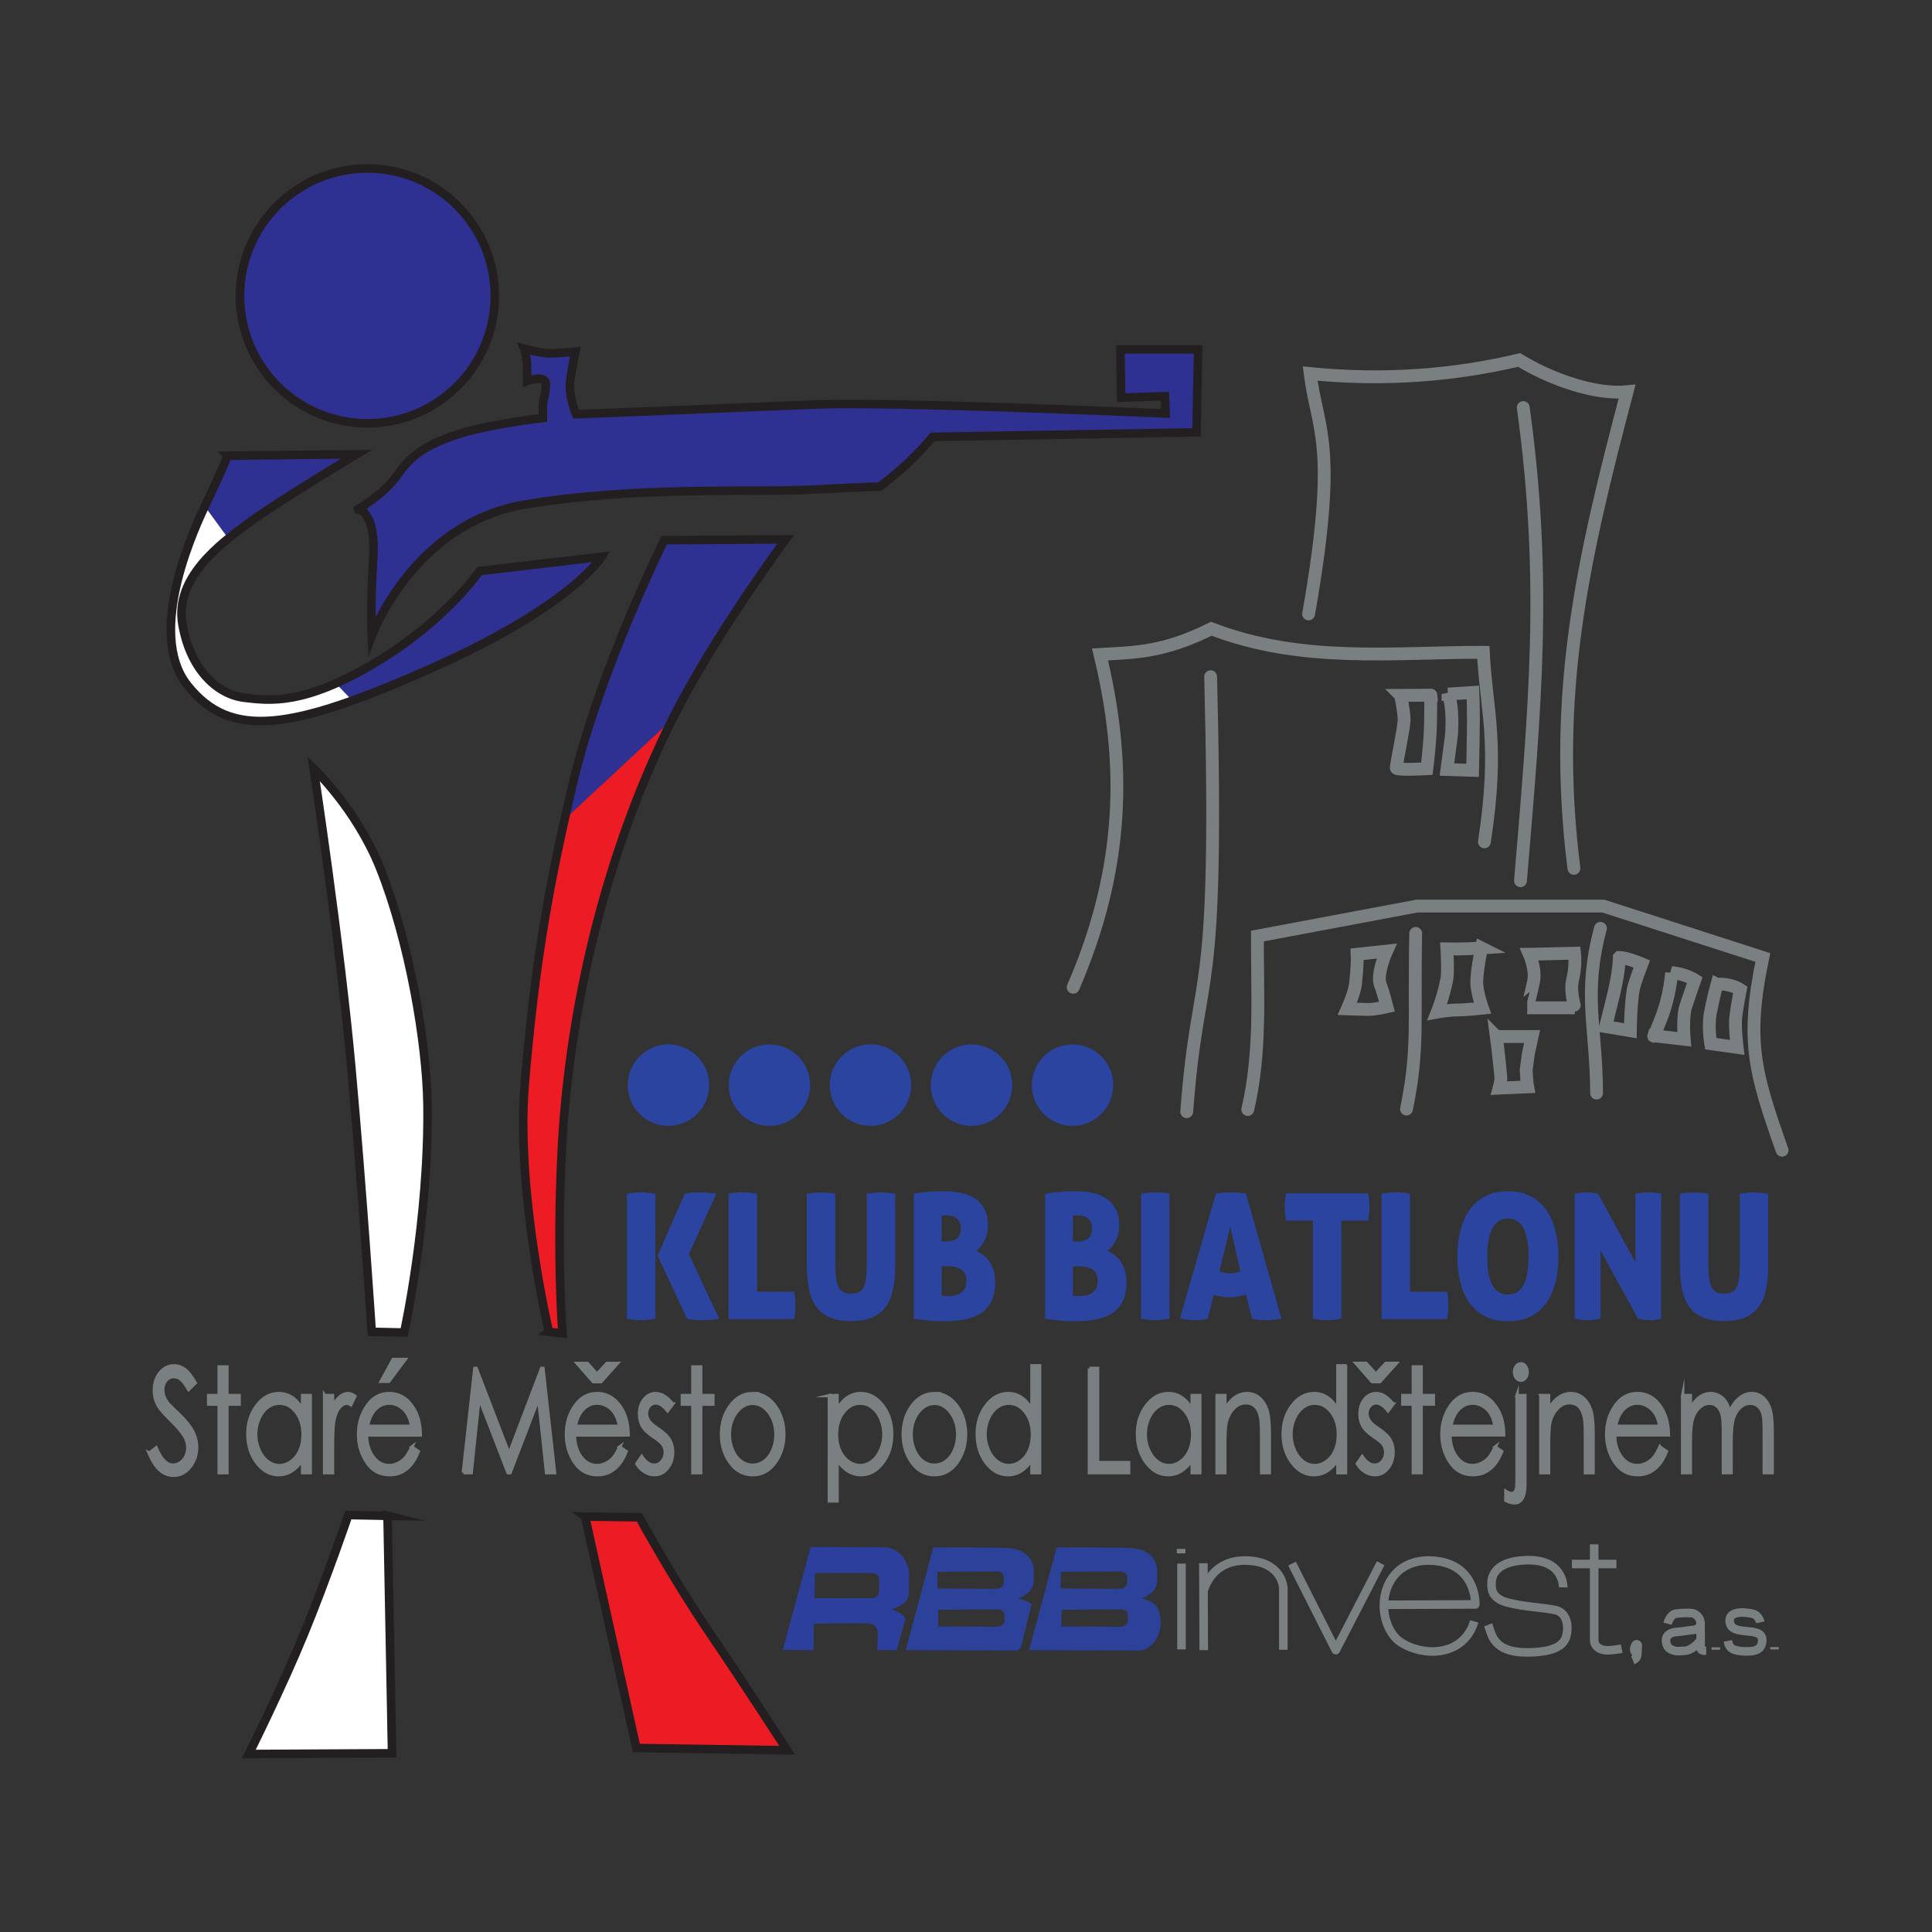 <?xml version="1.0" encoding="UTF-8" standalone="no"?>
<!-- Creator: CorelDRAW -->

<svg
   xmlns:dc="http://purl.org/dc/elements/1.1/"
   xmlns:cc="http://creativecommons.org/ns#"
   xmlns:rdf="http://www.w3.org/1999/02/22-rdf-syntax-ns#"
   xmlns:svg="http://www.w3.org/2000/svg"
   xmlns="http://www.w3.org/2000/svg"
   xmlns:sodipodi="http://sodipodi.sourceforge.net/DTD/sodipodi-0.dtd"
   xmlns:inkscape="http://www.inkscape.org/namespaces/inkscape"
   xml:space="preserve"
   width="200mm"
   height="200mm"
   style="shape-rendering:geometricPrecision; text-rendering:geometricPrecision; image-rendering:optimizeQuality; fill-rule:evenodd; clip-rule:evenodd"
   viewBox="0 0 200 200"
   id="svg3042"
   version="1.1"
   inkscape:version="0.48.4 r9939"
   sodipodi:docname="mereni.svg"><rect x="0" y="0" width="200" height="200" fill="#333333" stroke="none"/><sodipodi:namedview
     pagecolor="#ffffff"
     bordercolor="#666666"
     borderopacity="1"
     objecttolerance="10"
     gridtolerance="10"
     guidetolerance="10"
     inkscape:pageopacity="0"
     inkscape:pageshadow="2"
     inkscape:window-width="1920"
     inkscape:window-height="1056"
     id="namedview3057"
     showgrid="false"
     inkscape:zoom="0.33302221"
     inkscape:cx="-95.367813"
     inkscape:cy="-552.29449"
     inkscape:window-x="0"
     inkscape:window-y="24"
     inkscape:window-maximized="1"
     inkscape:current-layer="svg3042" /><defs
     id="defs3044"><style
       type="text/css"
       id="style3046">
    .fil4 {fill:#28166F}
    .fil2 {fill:#DA251D}
    .fil1 {fill:white}
    .fil0 {fill:#7ED3EB}
    .fil3 {fill:#1F1A17;fill-rule:nonzero}
   </style><clipPath
       clipPathUnits="userSpaceOnUse"
       id="clipPath3270"><path
         inkscape:connector-curvature="0"
         d="M 0,0 596,0 596,842 0,842 0,0 z"
         clip-rule="evenodd"
         id="path3272" /></clipPath></defs><g
     style="font-size:24.035px;font-style:normal;font-weight:normal;line-height:125%;letter-spacing:0px;word-spacing:0px;fill:#ffffff;fill-opacity:1;stroke:none;font-family:Sans"
     id="text3081" /><g
     id="g3785"
     transform="translate(-0.564,-3.951)"><path
       id="path3276"
       style="fill:#2b44a0;fill-opacity:1;fill-rule:nonzero;stroke:none"
       d="m 71.882,133.772 3.11,6.684 c -0.189,0.048 -0.441,0.087 -0.757,0.118 -0.316,0.03 -0.601,0.045 -0.857,0.045 -0.322,0 -0.632,-0.015 -0.931,-0.045 -0.299,-0.03 -0.555,-0.069 -0.765,-0.118 l -3.044,-6.521 2.811,-6.413 c 0.333,-0.06 0.621,-0.1 0.865,-0.118 0.244,-0.018 0.493,-0.027 0.749,-0.027 0.122,0 0.26,0.003 0.416,0.009 0.155,0.006 0.308,0.018 0.457,0.036 0.15,0.018 0.294,0.036 0.432,0.054 0.139,0.018 0.258,0.033 0.357,0.045 l -2.844,6.25 z m -6.42,-6.25 c 0.299,-0.048 0.571,-0.085 0.815,-0.109 0.244,-0.024 0.46,-0.036 0.649,-0.036 0.2,0 0.424,0.012 0.673,0.036 0.25,0.024 0.519,0.06 0.807,0.109 l 0,12.934 c -0.588,0.109 -1.075,0.163 -1.464,0.163 -0.41,0 -0.904,-0.054 -1.48,-0.163 l 0,-12.934 z m 10.528,0 c 0.299,-0.048 0.571,-0.085 0.815,-0.109 0.244,-0.024 0.46,-0.036 0.649,-0.036 0.2,0 0.424,0.012 0.674,0.036 0.25,0.024 0.518,0.06 0.807,0.109 l 0,10.144 3.842,0 c 0.056,0.302 0.092,0.565 0.108,0.788 0.017,0.223 0.025,0.426 0.025,0.607 0,0.205 -0.008,0.42 -0.025,0.643 -0.017,0.223 -0.053,0.492 -0.108,0.806 l -6.786,0 0,-12.988 z m 12.673,13.187 c -0.898,0 -1.644,-0.133 -2.237,-0.398 -0.593,-0.266 -1.062,-0.649 -1.405,-1.15 -0.344,-0.501 -0.585,-1.108 -0.723,-1.821 -0.139,-0.713 -0.208,-1.516 -0.208,-2.409 l 0,-7.409 c 0.321,-0.048 0.599,-0.082 0.832,-0.1 0.233,-0.018 0.455,-0.027 0.665,-0.027 0.189,0 0.396,0.009 0.624,0.027 0.227,0.018 0.502,0.051 0.823,0.1 l 0,7.028 c 0,0.604 0.022,1.117 0.067,1.54 0.045,0.423 0.125,0.767 0.241,1.033 0.116,0.266 0.28,0.456 0.49,0.57 0.211,0.115 0.488,0.172 0.832,0.172 0.344,0 0.624,-0.057 0.84,-0.172 0.216,-0.115 0.383,-0.305 0.499,-0.57 0.117,-0.266 0.194,-0.61 0.233,-1.033 0.039,-0.423 0.058,-0.936 0.058,-1.54 l 0,-7.028 c 0.333,-0.048 0.613,-0.082 0.84,-0.1 0.227,-0.018 0.435,-0.027 0.624,-0.027 0.2,0 0.416,0.009 0.649,0.027 0.233,0.018 0.51,0.051 0.832,0.1 l 0,7.409 c 0,0.894 -0.069,1.697 -0.208,2.409 -0.139,0.713 -0.38,1.319 -0.724,1.821 -0.344,0.501 -0.812,0.885 -1.405,1.15 -0.593,0.266 -1.339,0.398 -2.237,0.398 z m 14.919,-4.003 c 0,0.797 -0.133,1.455 -0.399,1.975 -0.266,0.519 -0.632,0.93 -1.098,1.232 -0.466,0.302 -1.02,0.513 -1.663,0.634 -0.643,0.121 -1.342,0.181 -2.095,0.181 -0.599,0 -1.136,-0.024 -1.614,-0.072 -0.477,-0.048 -0.992,-0.109 -1.547,-0.181 l 0,-12.952 c 0.421,-0.072 0.881,-0.133 1.38,-0.181 0.499,-0.048 1.081,-0.072 1.746,-0.072 0.632,0 1.222,0.057 1.771,0.172 0.549,0.115 1.029,0.308 1.439,0.58 0.41,0.272 0.735,0.634 0.973,1.087 0.238,0.453 0.358,1.024 0.358,1.712 0,0.568 -0.116,1.084 -0.349,1.549 -0.233,0.465 -0.527,0.824 -0.882,1.078 0.255,0.109 0.502,0.25 0.74,0.426 0.238,0.175 0.449,0.393 0.632,0.652 0.183,0.26 0.33,0.57 0.441,0.933 0.111,0.362 0.166,0.779 0.166,1.25 z m -5.538,-1.667 0,3.043 c 0.078,0.012 0.175,0.021 0.291,0.027 0.117,0.006 0.269,0.009 0.457,0.009 0.211,0 0.424,-0.024 0.641,-0.072 0.216,-0.048 0.413,-0.13 0.59,-0.245 0.177,-0.115 0.319,-0.272 0.424,-0.471 0.105,-0.199 0.158,-0.45 0.158,-0.752 0,-0.58 -0.175,-0.981 -0.524,-1.205 -0.349,-0.223 -0.801,-0.335 -1.355,-0.335 l -0.682,0 z m 0,-2.572 0.466,0 c 0.477,0 0.848,-0.106 1.114,-0.317 0.266,-0.211 0.399,-0.577 0.399,-1.096 0,-0.254 -0.047,-0.465 -0.141,-0.634 -0.094,-0.169 -0.214,-0.302 -0.358,-0.399 -0.144,-0.097 -0.305,-0.163 -0.482,-0.199 -0.177,-0.036 -0.349,-0.054 -0.516,-0.054 -0.066,0 -0.147,0 -0.241,0 -0.094,0 -0.175,0.006 -0.241,0.018 l 0,2.681 z m 19.126,4.239 c 0,0.797 -0.133,1.455 -0.399,1.975 -0.266,0.519 -0.632,0.93 -1.097,1.232 -0.466,0.302 -1.02,0.513 -1.663,0.634 -0.643,0.121 -1.342,0.181 -2.096,0.181 -0.599,0 -1.137,-0.024 -1.613,-0.072 -0.477,-0.048 -0.992,-0.109 -1.547,-0.181 l 0,-12.952 c 0.421,-0.072 0.881,-0.133 1.38,-0.181 0.499,-0.048 1.081,-0.072 1.747,-0.072 0.632,0 1.222,0.057 1.771,0.172 0.549,0.115 1.029,0.308 1.439,0.58 0.41,0.272 0.735,0.634 0.973,1.087 0.239,0.453 0.358,1.024 0.358,1.712 0,0.568 -0.117,1.084 -0.349,1.549 -0.233,0.465 -0.527,0.824 -0.882,1.078 0.255,0.109 0.502,0.25 0.74,0.426 0.238,0.175 0.449,0.393 0.632,0.652 0.183,0.26 0.33,0.57 0.441,0.933 0.111,0.362 0.166,0.779 0.166,1.25 z m -5.538,-1.667 0,3.043 c 0.077,0.012 0.175,0.021 0.291,0.027 0.116,0.006 0.269,0.009 0.457,0.009 0.211,0 0.424,-0.024 0.64,-0.072 0.216,-0.048 0.413,-0.13 0.59,-0.245 0.177,-0.115 0.319,-0.272 0.424,-0.471 0.105,-0.199 0.158,-0.45 0.158,-0.752 0,-0.58 -0.175,-0.981 -0.524,-1.205 -0.349,-0.223 -0.801,-0.335 -1.355,-0.335 l -0.682,0 z m 0,-2.572 0.466,0 c 0.477,0 0.848,-0.106 1.114,-0.317 0.266,-0.211 0.399,-0.577 0.399,-1.096 0,-0.254 -0.047,-0.465 -0.141,-0.634 -0.094,-0.169 -0.213,-0.302 -0.358,-0.399 -0.144,-0.097 -0.305,-0.163 -0.482,-0.199 -0.177,-0.036 -0.349,-0.054 -0.516,-0.054 -0.067,0 -0.147,0 -0.241,0 -0.094,0 -0.175,0.006 -0.241,0.018 l 0,2.681 z m 8.532,8.152 c -0.41,0 -0.904,-0.054 -1.48,-0.163 l 0,-12.934 c 0.299,-0.048 0.571,-0.085 0.815,-0.109 0.244,-0.024 0.46,-0.036 0.649,-0.036 0.2,0 0.424,0.012 0.674,0.036 0.249,0.024 0.518,0.06 0.807,0.109 l 0,12.934 c -0.587,0.109 -1.075,0.163 -1.463,0.163 z m 5.422,-0.145 c -0.255,0.048 -0.488,0.084 -0.699,0.109 -0.211,0.024 -0.416,0.036 -0.615,0.036 -0.2,0 -0.43,-0.015 -0.69,-0.045 -0.261,-0.03 -0.552,-0.075 -0.873,-0.136 l 3.725,-12.934 c 0.288,-0.036 0.557,-0.067 0.807,-0.091 0.25,-0.024 0.502,-0.036 0.757,-0.036 0.211,0 0.441,0.012 0.69,0.036 0.249,0.024 0.535,0.054 0.857,0.091 L 133.219,140.456 c -0.632,0.109 -1.187,0.163 -1.663,0.163 -0.222,0 -0.443,-0.012 -0.665,-0.036 -0.222,-0.024 -0.46,-0.06 -0.715,-0.109 l -0.632,-2.518 c -0.311,0.097 -0.607,0.169 -0.89,0.217 -0.283,0.048 -0.563,0.072 -0.84,0.072 -0.255,0 -0.516,-0.021 -0.782,-0.063 -0.266,-0.042 -0.543,-0.106 -0.832,-0.19 l -0.615,2.482 z m 2.328,-9.564 -1.114,4.655 c 0.189,0.06 0.366,0.109 0.532,0.145 0.166,0.036 0.338,0.054 0.516,0.054 0.189,0 0.374,-0.015 0.557,-0.045 0.183,-0.03 0.374,-0.075 0.574,-0.136 l -1.064,-4.674 z m 8.565,-0.598 -2.777,0 c -0.1,-0.519 -0.15,-0.996 -0.15,-1.431 0,-0.399 0.05,-0.864 0.15,-1.395 l 8.499,0 c 0.044,0.266 0.077,0.513 0.1,0.743 0.022,0.23 0.033,0.447 0.033,0.652 0,0.398 -0.044,0.875 -0.133,1.431 l -2.778,0 0,10.144 c -0.588,0.109 -1.076,0.163 -1.464,0.163 -0.41,0 -0.903,-0.054 -1.48,-0.163 l 0,-10.144 z m 7.102,-2.79 c 0.299,-0.048 0.571,-0.085 0.815,-0.109 0.244,-0.024 0.46,-0.036 0.649,-0.036 0.2,0 0.424,0.012 0.674,0.036 0.249,0.024 0.518,0.06 0.807,0.109 l 0,10.144 3.842,0 c 0.056,0.302 0.091,0.565 0.108,0.788 0.017,0.223 0.025,0.426 0.025,0.607 0,0.205 -0.008,0.42 -0.025,0.643 -0.017,0.223 -0.052,0.492 -0.108,0.806 l -6.786,0 0,-12.988 z m 7.85,6.521 c 0,-0.966 0.103,-1.863 0.308,-2.69 0.205,-0.827 0.521,-1.543 0.948,-2.147 0.427,-0.604 0.97,-1.078 1.63,-1.422 0.66,-0.344 1.444,-0.516 2.353,-0.516 0.909,0 1.691,0.172 2.345,0.516 0.654,0.344 1.195,0.818 1.622,1.422 0.427,0.604 0.743,1.319 0.948,2.147 0.205,0.827 0.308,1.724 0.308,2.69 0,0.966 -0.102,1.857 -0.308,2.672 -0.205,0.815 -0.521,1.522 -0.948,2.119 -0.427,0.598 -0.967,1.063 -1.622,1.395 -0.654,0.332 -1.436,0.498 -2.345,0.498 -0.909,0 -1.693,-0.166 -2.353,-0.498 -0.66,-0.332 -1.203,-0.797 -1.63,-1.395 -0.427,-0.598 -0.743,-1.304 -0.948,-2.119 -0.205,-0.815 -0.308,-1.706 -0.308,-2.672 z m 7.368,0 c 0,-2.633 -0.704,-3.949 -2.112,-3.949 -1.441,0 -2.162,1.316 -2.162,3.949 0,1.316 0.175,2.298 0.524,2.944 0.349,0.646 0.89,0.969 1.621,0.969 1.419,0 2.129,-1.304 2.129,-3.913 z m 4.773,-6.521 c 0.244,-0.048 0.466,-0.085 0.665,-0.109 0.2,-0.024 0.394,-0.036 0.582,-0.036 0.2,0 0.407,0.015 0.624,0.045 0.216,0.03 0.402,0.063 0.557,0.1 l 3.858,7.101 0,-7.101 c 0.288,-0.048 0.549,-0.085 0.782,-0.109 0.233,-0.024 0.444,-0.036 0.632,-0.036 0.189,0 0.388,0.012 0.599,0.036 0.211,0.024 0.432,0.06 0.665,0.109 l -0.017,12.934 c -0.111,0.036 -0.272,0.072 -0.482,0.109 -0.211,0.036 -0.438,0.054 -0.682,0.054 -0.277,0 -0.527,-0.021 -0.749,-0.064 -0.222,-0.042 -0.382,-0.075 -0.482,-0.1 l -3.875,-7.065 0,7.065 c -0.488,0.109 -0.931,0.163 -1.33,0.163 -0.399,0 -0.848,-0.054 -1.347,-0.163 l 0,-12.934 z m 15.467,13.187 c -0.898,0 -1.644,-0.133 -2.237,-0.398 -0.593,-0.266 -1.061,-0.649 -1.405,-1.15 -0.344,-0.501 -0.585,-1.108 -0.724,-1.821 -0.139,-0.713 -0.208,-1.516 -0.208,-2.409 l 0,-7.409 c 0.321,-0.048 0.599,-0.082 0.832,-0.1 0.233,-0.018 0.454,-0.027 0.665,-0.027 0.189,0 0.396,0.009 0.624,0.027 0.227,0.018 0.502,0.051 0.823,0.1 l 0,7.028 c 0,0.604 0.022,1.117 0.067,1.54 0.045,0.423 0.125,0.767 0.241,1.033 0.116,0.266 0.28,0.456 0.49,0.57 0.211,0.115 0.488,0.172 0.832,0.172 0.344,0 0.624,-0.057 0.84,-0.172 0.216,-0.115 0.383,-0.305 0.499,-0.57 0.117,-0.266 0.194,-0.61 0.233,-1.033 0.039,-0.423 0.058,-0.936 0.058,-1.54 l 0,-7.028 c 0.333,-0.048 0.613,-0.082 0.84,-0.1 0.227,-0.018 0.435,-0.027 0.624,-0.027 0.2,0 0.416,0.009 0.649,0.027 0.233,0.018 0.51,0.051 0.832,0.1 l 0,7.409 c 0,0.894 -0.069,1.697 -0.208,2.409 -0.139,0.713 -0.38,1.319 -0.724,1.821 -0.344,0.501 -0.812,0.885 -1.405,1.15 -0.593,0.266 -1.339,0.398 -2.237,0.398"
       inkscape:connector-curvature="0" /><path
       id="path3278"
       style="fill:#2b44a0;fill-opacity:1;fill-rule:evenodd;stroke:none"
       d="m 105.35,116.284 c 0,2.327 -1.887,4.215 -4.215,4.215 -2.327,0 -4.215,-1.887 -4.215,-4.215 0,-2.327 1.887,-4.215 4.215,-4.215 2.327,0 4.215,1.887 4.215,4.215"
       inkscape:connector-curvature="0" /><path
       id="path3280"
       style="fill:#2b44a0;fill-opacity:1;fill-rule:evenodd;stroke:none"
       d="m 84.433,116.284 c 0,2.327 -1.887,4.215 -4.215,4.215 -2.327,0 -4.215,-1.887 -4.215,-4.215 0,-2.327 1.887,-4.215 4.215,-4.215 2.327,0 4.215,1.887 4.215,4.215"
       inkscape:connector-curvature="0" /><path
       id="path3282"
       style="fill:#2b44a0;fill-opacity:1;fill-rule:evenodd;stroke:none"
       d="m 94.892,116.284 c 0,2.327 -1.887,4.215 -4.215,4.215 -2.327,0 -4.215,-1.887 -4.215,-4.215 0,-2.327 1.887,-4.215 4.215,-4.215 2.327,0 4.215,1.887 4.215,4.215"
       inkscape:connector-curvature="0" /><path
       id="path3284"
       style="fill:#2b44a0;fill-opacity:1;fill-rule:evenodd;stroke:none"
       d="m 73.974,116.284 c 0,2.327 -1.887,4.215 -4.215,4.215 -2.327,0 -4.215,-1.887 -4.215,-4.215 0,-2.327 1.887,-4.215 4.215,-4.215 2.327,0 4.215,1.887 4.215,4.215"
       inkscape:connector-curvature="0" /><path
       id="path3286"
       style="fill:#2b44a0;fill-opacity:1;fill-rule:evenodd;stroke:none"
       d="m 115.809,116.284 c 0,2.327 -1.887,4.215 -4.215,4.215 -2.327,0 -4.215,-1.887 -4.215,-4.215 0,-2.327 1.887,-4.215 4.215,-4.215 2.327,0 4.215,1.887 4.215,4.215"
       inkscape:connector-curvature="0" /><path
       id="path3288"
       style="fill:#7a7f81;fill-opacity:1;fill-rule:nonzero;stroke:#7a7f81;stroke-width:0.355;stroke-linecap:butt;stroke-linejoin:miter;stroke-miterlimit:22.926;stroke-opacity:1;stroke-dasharray:none"
       d="m 16.016,154.392 0.711,-0.548 c 0.501,1.186 1.08,1.78 1.737,1.78 0.28,0 0.544,-0.083 0.791,-0.253 0.247,-0.168 0.435,-0.393 0.563,-0.678 0.13,-0.283 0.194,-0.583 0.194,-0.901 0,-0.363 -0.095,-0.716 -0.286,-1.064 -0.262,-0.478 -0.74,-1.056 -1.434,-1.73 -0.697,-0.681 -1.133,-1.171 -1.304,-1.474 -0.295,-0.508 -0.443,-1.059 -0.443,-1.65 0,-0.471 0.085,-0.899 0.26,-1.284 0.175,-0.385 0.422,-0.691 0.738,-0.914 0.317,-0.223 0.661,-0.333 1.032,-0.333 0.396,0 0.766,0.125 1.108,0.378 0.344,0.25 0.707,0.716 1.09,1.389 l -0.682,0.668 c -0.315,-0.538 -0.585,-0.894 -0.806,-1.064 -0.222,-0.17 -0.464,-0.258 -0.725,-0.258 -0.338,0 -0.614,0.133 -0.83,0.398 -0.214,0.263 -0.321,0.588 -0.321,0.974 0,0.235 0.037,0.463 0.113,0.683 0.077,0.22 0.216,0.458 0.416,0.718 0.111,0.135 0.472,0.496 1.082,1.076 0.725,0.691 1.222,1.304 1.492,1.842 0.268,0.538 0.404,1.076 0.404,1.62 0,0.784 -0.231,1.462 -0.692,2.04 -0.463,0.576 -1.022,0.864 -1.683,0.864 -0.509,0 -0.969,-0.173 -1.383,-0.523 -0.414,-0.35 -0.795,-0.936 -1.144,-1.757 z m 7.234,-8.931 0.804,0 0,2.961 1.263,0 0,0.881 -1.263,0 0,7.099 -0.804,0 0,-7.099 -1.086,0 0,-0.881 1.086,0 0,-2.961 z m 9.428,2.961 0,7.98 -0.785,0 0,-1.372 c -0.334,0.523 -0.709,0.916 -1.125,1.182 -0.416,0.263 -0.87,0.395 -1.364,0.395 -0.876,0 -1.624,-0.41 -2.246,-1.229 -0.62,-0.819 -0.931,-1.815 -0.931,-2.989 0,-1.149 0.315,-2.13 0.94,-2.946 0.626,-0.816 1.38,-1.227 2.26,-1.227 0.509,0 0.969,0.14 1.38,0.418 0.412,0.28 0.773,0.698 1.086,1.254 l 0,-1.467 0.785,0 z m -3.189,0.786 c -0.443,0 -0.853,0.14 -1.23,0.42 -0.375,0.283 -0.674,0.676 -0.896,1.187 -0.222,0.508 -0.332,1.046 -0.332,1.612 0,0.563 0.111,1.101 0.334,1.615 0.225,0.513 0.525,0.911 0.903,1.199 0.377,0.285 0.783,0.428 1.214,0.428 0.437,0 0.851,-0.143 1.242,-0.425 0.39,-0.283 0.692,-0.666 0.902,-1.152 0.212,-0.483 0.317,-1.029 0.317,-1.634 0,-0.924 -0.237,-1.697 -0.709,-2.318 -0.472,-0.621 -1.053,-0.931 -1.745,-0.931 z m 4.681,-0.786 0.814,0 0,1.166 c 0.243,-0.458 0.5,-0.801 0.768,-1.029 0.27,-0.228 0.55,-0.343 0.843,-0.343 0.22,0 0.455,0.093 0.705,0.273 l -0.416,0.866 c -0.167,-0.095 -0.307,-0.14 -0.422,-0.14 -0.264,0 -0.521,0.14 -0.767,0.421 -0.247,0.283 -0.435,0.718 -0.564,1.309 -0.099,0.456 -0.148,1.374 -0.148,2.758 l 0,2.698 -0.814,0 0,-7.98 z m 9.024,5.332 0.671,0.456 c -0.22,0.558 -0.474,1.006 -0.762,1.349 -0.289,0.343 -0.614,0.603 -0.974,0.781 -0.361,0.178 -0.769,0.268 -1.224,0.268 -1.01,0 -1.799,-0.426 -2.368,-1.279 -0.569,-0.854 -0.853,-1.817 -0.853,-2.894 0,-1.011 0.241,-1.915 0.723,-2.706 0.61,-1.006 1.428,-1.512 2.452,-1.512 1.055,0 1.898,0.518 2.528,1.549 0.449,0.728 0.676,1.637 0.684,2.726 l -5.567,0 c 0.014,0.931 0.245,1.692 0.688,2.285 0.445,0.593 0.993,0.891 1.646,0.891 0.315,0 0.622,-0.07 0.919,-0.213 0.297,-0.143 0.552,-0.33 0.76,-0.566 0.208,-0.233 0.435,-0.613 0.678,-1.136 z m 0,-2.148 c -0.107,-0.548 -0.262,-0.986 -0.464,-1.312 -0.204,-0.328 -0.472,-0.593 -0.806,-0.793 -0.334,-0.2 -0.684,-0.3 -1.053,-0.3 -0.606,0 -1.129,0.253 -1.564,0.756 -0.319,0.365 -0.559,0.916 -0.723,1.649 l 4.611,0 z m -1.926,-6.924 1.224,0 -1.679,2.26 -0.785,0 1.24,-2.26 z m 7.263,11.72 1.189,-10.788 0.138,0 3.404,8.854 3.369,-8.854 0.136,0 1.203,10.788 -0.826,0 -0.82,-7.715 -2.961,7.715 -0.21,0 -3,-7.772 -0.814,7.772 -0.809,0 z m 16.18,-2.648 0.671,0.456 c -0.22,0.558 -0.474,1.006 -0.762,1.349 -0.29,0.343 -0.614,0.603 -0.973,0.781 -0.361,0.178 -0.77,0.268 -1.224,0.268 -1.011,0 -1.799,-0.426 -2.369,-1.279 -0.569,-0.854 -0.853,-1.817 -0.853,-2.894 0,-1.011 0.241,-1.915 0.723,-2.706 0.61,-1.006 1.428,-1.512 2.452,-1.512 1.055,0 1.898,0.518 2.528,1.549 0.449,0.728 0.676,1.637 0.684,2.726 l -5.567,0 c 0.014,0.931 0.245,1.692 0.688,2.285 0.445,0.593 0.993,0.891 1.646,0.891 0.315,0 0.622,-0.07 0.919,-0.213 0.297,-0.143 0.552,-0.33 0.76,-0.566 0.208,-0.233 0.435,-0.613 0.678,-1.136 z m 0,-2.148 c -0.107,-0.548 -0.262,-0.986 -0.464,-1.312 -0.204,-0.328 -0.472,-0.593 -0.807,-0.793 -0.334,-0.2 -0.684,-0.3 -1.053,-0.3 -0.606,0 -1.129,0.253 -1.564,0.756 -0.319,0.365 -0.56,0.916 -0.723,1.649 l 4.611,0 z m -1.937,-4.628 -0.791,0 -1.651,-1.885 1.026,0 1.006,1.116 1.041,-1.116 1.059,0 -1.69,1.885 z m 7.413,2.318 -0.513,0.683 c -0.426,-0.533 -0.841,-0.801 -1.248,-0.801 -0.258,0 -0.478,0.11 -0.663,0.33 -0.185,0.22 -0.276,0.478 -0.276,0.771 0,0.258 0.076,0.506 0.227,0.741 0.152,0.238 0.47,0.521 0.956,0.843 0.593,0.396 0.995,0.776 1.207,1.144 0.21,0.371 0.315,0.788 0.315,1.254 0,0.653 -0.179,1.209 -0.536,1.665 -0.356,0.453 -0.802,0.681 -1.337,0.681 -0.358,0 -0.698,-0.1 -1.022,-0.3 -0.324,-0.2 -0.593,-0.478 -0.806,-0.829 l 0.501,-0.733 c 0.406,0.591 0.837,0.886 1.292,0.886 0.319,0 0.591,-0.13 0.814,-0.396 0.223,-0.263 0.336,-0.573 0.336,-0.931 0,-0.293 -0.074,-0.556 -0.222,-0.784 -0.15,-0.225 -0.482,-0.511 -1.003,-0.851 -0.558,-0.373 -0.937,-0.738 -1.139,-1.101 -0.2,-0.36 -0.301,-0.773 -0.301,-1.239 0,-0.606 0.159,-1.109 0.48,-1.509 0.321,-0.401 0.727,-0.603 1.217,-0.603 0.569,0 1.142,0.36 1.72,1.079 z m 2.104,-3.835 0.805,0 0,2.961 1.263,0 0,0.881 -1.263,0 0,7.099 -0.805,0 0,-7.099 -1.086,0 0,-0.881 1.086,0 0,-2.961 z m 6.189,2.756 c 0.952,0 1.741,0.446 2.369,1.337 0.569,0.811 0.853,1.772 0.853,2.881 0,1.114 -0.301,2.09 -0.902,2.924 -0.602,0.834 -1.376,1.249 -2.32,1.249 -0.948,0 -1.724,-0.415 -2.326,-1.249 -0.602,-0.834 -0.901,-1.81 -0.901,-2.924 0,-1.104 0.284,-2.063 0.853,-2.874 0.626,-0.896 1.418,-1.344 2.374,-1.344 z m 0,1.006 c -0.661,0 -1.228,0.315 -1.702,0.946 -0.474,0.631 -0.711,1.392 -0.711,2.288 0,0.576 0.107,1.114 0.325,1.612 0.216,0.501 0.507,0.884 0.876,1.157 0.367,0.27 0.771,0.406 1.213,0.406 0.439,0 0.843,-0.135 1.212,-0.406 0.367,-0.273 0.661,-0.656 0.876,-1.157 0.216,-0.498 0.324,-1.036 0.324,-1.612 0,-0.896 -0.239,-1.657 -0.715,-2.288 -0.476,-0.631 -1.041,-0.946 -1.698,-0.946 z m 7.941,-0.801 0.791,0 0,1.467 c 0.315,-0.556 0.678,-0.974 1.088,-1.254 0.41,-0.278 0.867,-0.418 1.372,-0.418 0.88,0 1.634,0.411 2.26,1.227 0.626,0.816 0.939,1.797 0.939,2.946 0,1.174 -0.309,2.17 -0.931,2.989 -0.62,0.818 -1.368,1.229 -2.246,1.229 -0.492,0 -0.946,-0.133 -1.36,-0.395 -0.414,-0.265 -0.787,-0.658 -1.121,-1.182 l 0,4.29 -0.791,0 0,-10.899 z m 3.189,0.786 c -0.692,0 -1.273,0.31 -1.745,0.931 -0.474,0.621 -0.709,1.394 -0.709,2.318 0,0.606 0.105,1.151 0.315,1.634 0.212,0.486 0.513,0.869 0.905,1.152 0.393,0.283 0.808,0.425 1.243,0.425 0.43,0 0.834,-0.143 1.211,-0.428 0.377,-0.288 0.678,-0.686 0.902,-1.199 0.225,-0.513 0.336,-1.051 0.336,-1.615 0,-0.566 -0.111,-1.104 -0.332,-1.612 -0.222,-0.511 -0.521,-0.904 -0.898,-1.187 -0.375,-0.28 -0.785,-0.42 -1.228,-0.42 z m 7.685,-0.991 c 0.952,0 1.741,0.446 2.369,1.337 0.569,0.811 0.853,1.772 0.853,2.881 0,1.114 -0.301,2.09 -0.902,2.924 -0.602,0.834 -1.376,1.249 -2.32,1.249 -0.948,0 -1.724,-0.415 -2.326,-1.249 -0.602,-0.834 -0.901,-1.81 -0.901,-2.924 0,-1.104 0.284,-2.063 0.853,-2.874 0.626,-0.896 1.418,-1.344 2.374,-1.344 z m 0,1.006 c -0.661,0 -1.228,0.315 -1.702,0.946 -0.474,0.631 -0.711,1.392 -0.711,2.288 0,0.576 0.107,1.114 0.325,1.612 0.216,0.501 0.507,0.884 0.876,1.157 0.367,0.27 0.771,0.406 1.212,0.406 0.439,0 0.843,-0.135 1.212,-0.406 0.367,-0.273 0.661,-0.656 0.876,-1.157 0.216,-0.498 0.324,-1.036 0.324,-1.612 0,-0.896 -0.239,-1.657 -0.715,-2.288 -0.476,-0.631 -1.042,-0.946 -1.698,-0.946 z m 10.885,-3.88 0,11.059 -0.787,0 0,-1.372 c -0.332,0.523 -0.707,0.916 -1.123,1.182 -0.416,0.263 -0.871,0.395 -1.364,0.395 -0.876,0 -1.625,-0.41 -2.246,-1.229 -0.62,-0.819 -0.931,-1.815 -0.931,-2.989 0,-1.149 0.313,-2.13 0.941,-2.946 0.626,-0.816 1.38,-1.227 2.26,-1.227 0.509,0 0.968,0.14 1.379,0.418 0.412,0.28 0.774,0.698 1.084,1.254 l 0,-4.546 0.787,0 z m -3.189,3.865 c -0.443,0 -0.853,0.14 -1.23,0.42 -0.375,0.283 -0.674,0.676 -0.896,1.187 -0.221,0.508 -0.334,1.046 -0.334,1.612 0,0.563 0.113,1.101 0.336,1.615 0.225,0.513 0.525,0.911 0.903,1.199 0.377,0.285 0.781,0.428 1.214,0.428 0.437,0 0.851,-0.143 1.242,-0.425 0.39,-0.283 0.692,-0.666 0.901,-1.152 0.212,-0.483 0.317,-1.029 0.317,-1.634 0,-0.924 -0.237,-1.697 -0.709,-2.318 -0.472,-0.621 -1.053,-0.931 -1.745,-0.931 z m 8.349,-3.595 0.843,0 0,9.747 3.216,0 0,1.041 -4.059,0 0,-10.788 z m 11.425,2.809 0,7.98 -0.785,0 0,-1.372 c -0.334,0.523 -0.709,0.916 -1.125,1.182 -0.416,0.263 -0.871,0.395 -1.364,0.395 -0.876,0 -1.625,-0.41 -2.246,-1.229 -0.62,-0.819 -0.931,-1.815 -0.931,-2.989 0,-1.149 0.315,-2.13 0.94,-2.946 0.625,-0.816 1.38,-1.227 2.26,-1.227 0.509,0 0.97,0.14 1.38,0.418 0.412,0.28 0.773,0.698 1.086,1.254 l 0,-1.467 0.785,0 z m -3.189,0.786 c -0.443,0 -0.853,0.14 -1.23,0.42 -0.375,0.283 -0.674,0.676 -0.896,1.187 -0.222,0.508 -0.332,1.046 -0.332,1.612 0,0.563 0.111,1.101 0.334,1.615 0.225,0.513 0.525,0.911 0.904,1.199 0.377,0.285 0.783,0.428 1.214,0.428 0.437,0 0.851,-0.143 1.242,-0.425 0.391,-0.283 0.692,-0.666 0.902,-1.152 0.212,-0.483 0.317,-1.029 0.317,-1.634 0,-0.924 -0.237,-1.697 -0.709,-2.318 -0.472,-0.621 -1.053,-0.931 -1.745,-0.931 z m 4.982,-0.786 0.797,0 0,1.432 c 0.319,-0.548 0.672,-0.959 1.059,-1.229 0.387,-0.27 0.808,-0.408 1.265,-0.408 0.462,0 0.872,0.153 1.232,0.456 0.357,0.303 0.624,0.711 0.793,1.224 0.171,0.513 0.256,1.314 0.256,2.398 l 0,4.108 -0.791,0 0,-3.807 c 0,-0.919 -0.031,-1.532 -0.092,-1.84 -0.095,-0.528 -0.272,-0.924 -0.534,-1.191 -0.262,-0.265 -0.604,-0.4 -1.026,-0.4 -0.482,0 -0.913,0.205 -1.294,0.616 -0.381,0.413 -0.633,0.921 -0.754,1.527 -0.076,0.395 -0.115,1.119 -0.115,2.17 l 0,2.926 -0.797,0 0,-7.98 z m 13.293,-3.079 0,11.059 -0.787,0 0,-1.372 c -0.332,0.523 -0.707,0.916 -1.123,1.182 -0.416,0.263 -0.87,0.395 -1.364,0.395 -0.876,0 -1.625,-0.41 -2.246,-1.229 -0.62,-0.819 -0.931,-1.815 -0.931,-2.989 0,-1.149 0.313,-2.13 0.94,-2.946 0.626,-0.816 1.38,-1.227 2.26,-1.227 0.509,0 0.967,0.14 1.379,0.418 0.412,0.28 0.773,0.698 1.084,1.254 l 0,-4.546 0.787,0 z m -3.189,3.865 c -0.443,0 -0.853,0.14 -1.23,0.42 -0.375,0.283 -0.674,0.676 -0.896,1.187 -0.222,0.508 -0.334,1.046 -0.334,1.612 0,0.563 0.113,1.101 0.336,1.615 0.225,0.513 0.525,0.911 0.903,1.199 0.377,0.285 0.781,0.428 1.215,0.428 0.437,0 0.851,-0.143 1.242,-0.425 0.39,-0.283 0.692,-0.666 0.901,-1.152 0.212,-0.483 0.317,-1.029 0.317,-1.634 0,-0.924 -0.237,-1.697 -0.709,-2.318 -0.472,-0.621 -1.053,-0.931 -1.745,-0.931 z m 8.107,0.087 -0.513,0.683 c -0.426,-0.533 -0.841,-0.801 -1.248,-0.801 -0.258,0 -0.478,0.11 -0.663,0.33 -0.184,0.22 -0.276,0.478 -0.276,0.771 0,0.258 0.076,0.506 0.227,0.741 0.151,0.238 0.47,0.521 0.956,0.843 0.593,0.396 0.995,0.776 1.207,1.144 0.21,0.371 0.315,0.788 0.315,1.254 0,0.653 -0.179,1.209 -0.536,1.665 -0.356,0.453 -0.802,0.681 -1.337,0.681 -0.357,0 -0.698,-0.1 -1.022,-0.3 -0.324,-0.2 -0.593,-0.478 -0.806,-0.829 l 0.501,-0.733 c 0.406,0.591 0.838,0.886 1.292,0.886 0.319,0 0.591,-0.13 0.814,-0.396 0.223,-0.263 0.336,-0.573 0.336,-0.931 0,-0.293 -0.074,-0.556 -0.222,-0.784 -0.15,-0.225 -0.482,-0.511 -1.003,-0.851 -0.558,-0.373 -0.937,-0.738 -1.139,-1.101 -0.2,-0.36 -0.301,-0.773 -0.301,-1.239 0,-0.606 0.159,-1.109 0.48,-1.509 0.321,-0.401 0.727,-0.603 1.217,-0.603 0.569,0 1.142,0.36 1.72,1.079 z m -1.368,-2.318 -0.791,0 -1.652,-1.885 1.026,0 1.007,1.116 1.041,-1.116 1.059,0 -1.69,1.885 z m 3.472,-1.517 0.804,0 0,2.961 1.263,0 0,0.881 -1.263,0 0,7.099 -0.804,0 0,-7.099 -1.086,0 0,-0.881 1.086,0 0,-2.961 z m 8.472,8.293 0.671,0.456 c -0.22,0.558 -0.474,1.006 -0.762,1.349 -0.29,0.343 -0.614,0.603 -0.974,0.781 -0.361,0.178 -0.769,0.268 -1.224,0.268 -1.01,0 -1.799,-0.426 -2.368,-1.279 -0.569,-0.854 -0.853,-1.817 -0.853,-2.894 0,-1.011 0.241,-1.915 0.723,-2.706 0.61,-1.006 1.428,-1.512 2.452,-1.512 1.055,0 1.898,0.518 2.528,1.549 0.449,0.728 0.676,1.637 0.684,2.726 l -5.567,0 c 0.013,0.931 0.245,1.692 0.688,2.285 0.445,0.593 0.993,0.891 1.646,0.891 0.315,0 0.622,-0.07 0.919,-0.213 0.297,-0.143 0.552,-0.33 0.76,-0.566 0.208,-0.233 0.435,-0.613 0.678,-1.136 z m 0,-2.148 c -0.107,-0.548 -0.262,-0.986 -0.464,-1.312 -0.204,-0.328 -0.472,-0.593 -0.807,-0.793 -0.334,-0.2 -0.684,-0.3 -1.053,-0.3 -0.606,0 -1.129,0.253 -1.564,0.756 -0.319,0.365 -0.56,0.916 -0.723,1.649 l 4.611,0 z m 2.656,-6.468 c 0.183,0 0.338,0.083 0.464,0.25 0.128,0.165 0.19,0.365 0.19,0.601 0,0.23 -0.062,0.428 -0.19,0.593 -0.126,0.168 -0.282,0.25 -0.464,0.25 -0.181,0 -0.336,-0.083 -0.462,-0.25 -0.128,-0.165 -0.192,-0.363 -0.192,-0.593 0,-0.235 0.064,-0.436 0.192,-0.601 0.126,-0.168 0.282,-0.25 0.462,-0.25 z m -0.393,3.284 0.808,0 0,9.181 c 0,0.671 -0.093,1.159 -0.282,1.464 -0.186,0.305 -0.445,0.458 -0.771,0.458 -0.268,0 -0.573,-0.083 -0.909,-0.25 l 0,-0.924 c 0.212,0.143 0.404,0.213 0.573,0.213 0.218,0 0.379,-0.115 0.484,-0.343 0.066,-0.148 0.097,-0.453 0.097,-0.919 l 0,-8.881 z m 2.466,0 0.796,0 0,1.432 c 0.319,-0.548 0.673,-0.959 1.059,-1.229 0.387,-0.27 0.808,-0.408 1.265,-0.408 0.463,0 0.873,0.153 1.232,0.456 0.357,0.303 0.624,0.711 0.793,1.224 0.171,0.513 0.257,1.314 0.257,2.398 l 0,4.108 -0.791,0 0,-3.807 c 0,-0.919 -0.031,-1.532 -0.091,-1.84 -0.095,-0.528 -0.272,-0.924 -0.534,-1.191 -0.262,-0.265 -0.604,-0.4 -1.026,-0.4 -0.482,0 -0.913,0.205 -1.294,0.616 -0.381,0.413 -0.633,0.921 -0.754,1.527 -0.076,0.395 -0.115,1.119 -0.115,2.17 l 0,2.926 -0.796,0 0,-7.98 z m 12.325,5.332 0.67,0.456 c -0.22,0.558 -0.474,1.006 -0.762,1.349 -0.29,0.343 -0.614,0.603 -0.974,0.781 -0.361,0.178 -0.769,0.268 -1.224,0.268 -1.01,0 -1.799,-0.426 -2.369,-1.279 -0.569,-0.854 -0.853,-1.817 -0.853,-2.894 0,-1.011 0.241,-1.915 0.723,-2.706 0.61,-1.006 1.428,-1.512 2.452,-1.512 1.055,0 1.898,0.518 2.528,1.549 0.449,0.728 0.676,1.637 0.684,2.726 l -5.567,0 c 0.014,0.931 0.245,1.692 0.688,2.285 0.445,0.593 0.993,0.891 1.646,0.891 0.315,0 0.622,-0.07 0.919,-0.213 0.297,-0.143 0.552,-0.33 0.76,-0.566 0.208,-0.233 0.435,-0.613 0.678,-1.136 z m 0,-2.148 c -0.107,-0.548 -0.262,-0.986 -0.464,-1.312 -0.204,-0.328 -0.472,-0.593 -0.806,-0.793 -0.334,-0.2 -0.684,-0.3 -1.053,-0.3 -0.606,0 -1.129,0.253 -1.564,0.756 -0.319,0.365 -0.56,0.916 -0.723,1.649 l 4.611,0 z m 2.355,-3.184 0.791,0 0,1.379 c 0.278,-0.508 0.562,-0.879 0.855,-1.114 0.402,-0.313 0.826,-0.471 1.269,-0.471 0.299,0 0.585,0.078 0.855,0.228 0.268,0.153 0.49,0.353 0.659,0.606 0.171,0.253 0.319,0.613 0.445,1.081 0.266,-0.626 0.599,-1.101 0.997,-1.427 0.398,-0.325 0.826,-0.488 1.286,-0.488 0.427,0 0.806,0.14 1.135,0.418 0.329,0.28 0.573,0.668 0.733,1.167 0.159,0.498 0.239,1.246 0.239,2.245 l 0,4.355 -0.814,0 0,-4.355 c 0,-0.856 -0.049,-1.444 -0.142,-1.765 -0.095,-0.32 -0.258,-0.578 -0.488,-0.773 -0.229,-0.195 -0.503,-0.293 -0.822,-0.293 -0.388,0 -0.742,0.145 -1.063,0.44 -0.321,0.293 -0.554,0.683 -0.703,1.171 -0.148,0.491 -0.222,1.307 -0.222,2.451 l 0,3.124 -0.791,0 0,-4.085 c 0,-0.964 -0.047,-1.617 -0.14,-1.963 -0.093,-0.343 -0.255,-0.621 -0.486,-0.828 -0.231,-0.208 -0.507,-0.31 -0.826,-0.31 -0.369,0 -0.713,0.143 -1.034,0.428 -0.321,0.288 -0.558,0.671 -0.711,1.156 -0.154,0.483 -0.231,1.224 -0.231,2.22 l 0,3.382 -0.791,0 0,-7.98 z"
       inkscape:connector-curvature="0" /><path
       id="path3290"
       style="fill:#2d3f9c;fill-opacity:1;fill-rule:evenodd;stroke:none"
       d="m 81.596,174.734 2.89,-10.642 c 0,0 5.116,1.9e-4 7.537,0.039 2.421,0.039 2.655,2.621 2.655,2.621 0,0 -0.039,1.135 -0.039,2.23 0,1.095 -1.757,1.565 -1.757,1.565 0,0 0.459,0.176 0.888,0.411 0.429,0.235 0.517,0.607 0.517,0.607 l -0.898,3.208 -2.031,0 c 0,0 0.039,-0.861 0.078,-1.526 0.039,-0.665 -0.156,-1.213 -1.172,-1.252 -1.015,-0.039 -5.467,0.039 -5.467,0.039 l 0,2.739 -3.202,-0.039 z m 3.339,-7.942 -0.059,2.602 c 0,0 5.057,0.019 5.897,0 0.84,-0.019 0.801,-0.822 0.801,-0.919 0,-0.098 0,-0.743 0,-0.978 0,-0.235 -0.039,-0.626 -0.664,-0.685 -0.625,-0.059 -5.975,-0.019 -5.975,-0.019"
       inkscape:connector-curvature="0" /><path
       id="path3292"
       style="fill:#2c4199;fill-opacity:1;fill-rule:evenodd;stroke:none"
       d="m 107.096,174.773 2.851,-10.642 c 0,0 5.975,0 7.732,0.078 1.757,0.078 2.616,1.174 2.655,2.152 0.039,0.978 0.078,1.213 -0.078,1.76 -0.156,0.548 -0.586,0.782 -0.859,0.978 -0.273,0.196 -0.625,0.313 -0.625,0.313 0,0 0.471,0.149 0.781,0.274 0.818,0.33 1.102,1.109 1.157,1.977 0.057,0.898 -0.238,1.967 -0.914,2.542 -0.321,0.273 -0.626,0.578 -1.219,0.606 -0.312,0.015 -11.481,-0.039 -11.481,-0.039 z m 3.359,-4.172 0,1.722 c 0,0 5.467,0.02 5.975,0.039 0.508,0.019 0.898,-0.352 0.898,-0.607 0,-0.254 -0.019,-0.587 -0.019,-0.763 0,-0.176 -0.332,-0.411 -0.566,-0.43 -0.234,-0.019 -6.287,0.039 -6.287,0.039 z m -0.079,-3.927 0,1.722 c 0,0 5.467,0.02 5.975,0.039 0.508,0.019 0.898,-0.352 0.898,-0.607 0,-0.254 -0.019,-0.587 -0.019,-0.763 0,-0.176 -0.332,-0.411 -0.566,-0.43 -0.234,-0.019 -6.287,0.039 -6.287,0.039"
       inkscape:connector-curvature="0" /><path
       id="path3294"
       style="fill:#2c4199;fill-opacity:1;fill-rule:evenodd;stroke:none"
       d="m 94.326,174.773 2.851,-10.642 c 0,0 5.975,0 7.732,0.078 1.757,0.078 2.616,1.174 2.655,2.152 0.039,0.978 0.078,1.213 -0.078,1.76 -0.156,0.548 -0.586,0.782 -0.859,0.978 -0.273,0.196 -0.625,0.313 -0.625,0.313 0,0 0.471,0.149 0.781,0.274 0.31,0.125 0.586,0.313 0.586,0.313 l -1.093,4.382 c 0,0 -0.156,0.43 -0.468,0.43 -0.313,0 -11.481,-0.039 -11.481,-0.039 z m 3.359,-4.172 0,1.722 c 0,0 5.467,0.02 5.975,0.039 0.508,0.019 0.898,-0.352 0.898,-0.607 0,-0.254 -0.019,-0.587 -0.019,-0.763 0,-0.176 -0.332,-0.411 -0.566,-0.43 -0.234,-0.019 -6.287,0.039 -6.287,0.039 z m -0.079,-3.927 0,1.722 c 0,0 5.467,0.02 5.975,0.039 0.508,0.019 0.898,-0.352 0.898,-0.607 0,-0.254 -0.019,-0.587 -0.019,-0.763 0,-0.176 -0.332,-0.411 -0.566,-0.43 -0.234,-0.019 -6.287,0.039 -6.287,0.039"
       inkscape:connector-curvature="0" /><path
       id="path3296"
       style="fill:#ed1c24;fill-opacity:1;fill-rule:evenodd;stroke:#231f20;stroke-width:0.887;stroke-linecap:butt;stroke-linejoin:miter;stroke-miterlimit:22.926;stroke-opacity:1;stroke-dasharray:none"
       d="m 61.132,160.943 5.62,0.078 c 0,0 3.434,6.322 7.259,11.942 3.824,5.62 8.039,12.176 8.039,12.176 l -15.61,-0.234 -5.307,-23.961 z"
       inkscape:connector-curvature="0" /><path
       id="path3298"
       style="fill:#ffffff;fill-opacity:1;fill-rule:evenodd;stroke:#231f20;stroke-width:0.887;stroke-linecap:butt;stroke-linejoin:miter;stroke-miterlimit:22.926;stroke-opacity:1;stroke-dasharray:none"
       d="m 40.683,160.865 -4.059,-0.078 c 0,0 -2.263,6.634 -4.605,12.332 -2.342,5.698 -5.698,12.41 -5.698,12.41 l 14.829,-0.078 -0.468,-24.586 z"
       inkscape:connector-curvature="0" /><path
       id="path3300"
       style="fill:#ffffff;fill-opacity:1;fill-rule:evenodd;stroke:#231f20;stroke-width:0.887;stroke-linecap:butt;stroke-linejoin:miter;stroke-miterlimit:22.926;stroke-opacity:1;stroke-dasharray:none"
       d="m 39.044,141.82 3.356,0.078 c 0,0 2.575,-11.707 2.42,-23.571 -0.084,-6.395 -1.895,-16.981 -4.918,-24.532 -2.445,-6.106 -6.867,-10.279 -6.867,-10.279 0,0 2.732,18.029 3.902,30.986 1.171,12.956 2.107,27.317 2.107,27.317 z"
       inkscape:connector-curvature="0" /><path
       id="path3302"
       style="fill:#ed1c24;fill-opacity:1;fill-rule:evenodd;stroke:none"
       d="m 57.385,141.82 1.405,0.156 c 0,0 -0.624,-7.961 -0.078,-18.81 0.764,-15.162 4.668,-31.189 11.473,-44.801 L 59.015,88.749 c -2.212,9.88 -3.294,17.522 -4.128,27.393 -0.936,11.083 2.498,25.678 2.498,25.678"
       inkscape:connector-curvature="0" /><path
       id="path3304"
       style="fill:#2e3192;fill-opacity:1;fill-rule:evenodd;stroke:none"
       d="M 70.185,78.366 C 73.879,70.27 81.893,59.79 81.893,59.79 l -12.566,0.078 c 0,0 -6.635,13.347 -9.444,25.132 -0.285,1.197 -1.13,4.077 -0.887,3.838 l 1.306,-1.284 9.884,-9.189 z"
       inkscape:connector-curvature="0" /><path
       id="path3306"
       style="fill:none;stroke:#231f20;stroke-width:0.887;stroke-linecap:butt;stroke-linejoin:miter;stroke-miterlimit:22.926;stroke-opacity:1;stroke-dasharray:none"
       d="m 57.385,141.82 1.405,0.156 c 0,0 -0.624,-7.961 -0.078,-18.81 0.764,-15.162 4.668,-31.189 11.473,-44.801 4.215,-8.429 11.708,-18.576 11.708,-18.576 l -12.566,0.078 c 0,0 -6.634,13.346 -9.444,25.132 -2.81,11.786 -4.059,20.059 -4.995,31.142 -0.937,11.083 2.498,25.678 2.498,25.678 z"
       inkscape:connector-curvature="0" /><path
       id="path3308"
       style="fill:#2e3192;fill-opacity:1;fill-rule:evenodd;stroke:#231f20;stroke-width:0.887;stroke-linecap:butt;stroke-linejoin:miter;stroke-miterlimit:22.926;stroke-opacity:1;stroke-dasharray:none"
       d="m 51.787,34.58 c 0,7.284 -5.907,13.19 -13.19,13.19 -7.284,0 -13.19,-5.907 -13.19,-13.19 0,-7.284 5.907,-13.19 13.19,-13.19 7.284,0 13.19,5.907 13.19,13.19 z"
       inkscape:connector-curvature="0" /><path
       id="path3310"
       style="fill:#2e3192;fill-opacity:1;fill-rule:evenodd;stroke:#231f20;stroke-width:0.887;stroke-linecap:butt;stroke-linejoin:miter;stroke-miterlimit:22.926;stroke-opacity:1;stroke-dasharray:none"
       d="m 37.639,56.668 c 0,0 1.873,0.156 1.561,5.073 -0.312,4.917 -0.156,8.039 -0.156,8.039 0,0 4.293,-11.629 15.766,-13.581 11.473,-1.951 23.727,-1.249 29.737,-1.561 6.01,-0.312 7.103,-0.312 7.103,-0.312 0,0 1.717,-1.327 2.966,-2.498 1.249,-1.171 2.498,-2.654 2.498,-2.654 l 27.317,-0.468 0.156,-8.585 -8.039,0 0.078,4.995 4.527,-0.156 0.078,1.795 c 0,0 -28.488,-1.249 -36.059,-0.937 -7.571,0.312 -24.976,1.015 -24.976,1.015 0,0 -0.781,-1.873 -0.624,-3.278 0.156,-1.405 0.546,-3.2 0.546,-3.2 0,0 -2.185,0.234 -3.044,0.156 -0.859,-0.078 -2.263,-0.468 -2.263,-0.468 0,0 0.312,0.78 0.312,1.795 0,1.015 0,1.561 0,1.561 0,0 1.951,-0.702 1.951,0.312 0,1.015 -0.312,1.639 -0.312,2.341 0,0.702 0,1.171 0,1.171 0,0 -5.698,0.624 -9.132,1.795 -3.434,1.171 -4.683,2.341 -6.01,4.215 -1.327,1.873 -3.981,3.434 -3.981,3.434 z"
       inkscape:connector-curvature="0" /><path
       id="path3312"
       style="fill:#2e3192;fill-opacity:1;fill-rule:evenodd;stroke:#231f20;stroke-width:0.355;stroke-linecap:butt;stroke-linejoin:miter;stroke-miterlimit:22.926;stroke-opacity:1;stroke-dasharray:none"
       d="m 24.136,51.126 13.347,-0.156 c 0,0 -8.195,4.917 -11.161,7.103 -2.966,2.185 -7.727,5.698 -6.868,10.537 0.859,4.839 3.746,7.259 6.4,7.571 2.654,0.312 6.166,0.78 13.503,-3.59 7.337,-4.371 10.849,-9.522 10.849,-9.522 l 12.644,-1.483 c 0,0 -3.044,5.073 -17.639,11.551 -14.595,6.478 -20.761,7.337 -25.21,1.795 -4.449,-5.542 0.859,-16.703 2.029,-19.122 1.171,-2.42 2.107,-4.683 2.107,-4.683 z"
       inkscape:connector-curvature="0" /><path
       id="path3314"
       style="fill:#ffffff;fill-opacity:1;fill-rule:evenodd;stroke:none"
       d="m 24.195,59.698 c -2.653,2.161 -5.412,5.132 -4.742,8.912 0.858,4.839 3.746,7.259 6.4,7.571 2.115,0.249 4.775,0.597 9.48,-1.484 l 1.702,1.782 c -8.946,3.213 -13.526,2.826 -17.036,-1.547 -4.171,-5.195 0.233,-15.33 1.765,-18.57 l 2.431,3.336 z"
       inkscape:connector-curvature="0" /><path
       id="path3316"
       style="fill:none;stroke:#231f20;stroke-width:0.887;stroke-linecap:butt;stroke-linejoin:miter;stroke-miterlimit:22.926;stroke-opacity:1;stroke-dasharray:none"
       d="m 24.136,51.126 13.347,-0.156 c 0,0 -8.195,4.917 -11.161,7.103 -2.966,2.185 -7.727,5.698 -6.868,10.537 0.859,4.839 3.746,7.259 6.4,7.571 2.654,0.312 6.166,0.78 13.503,-3.59 7.337,-4.371 10.849,-9.522 10.849,-9.522 l 12.644,-1.483 c 0,0 -3.044,5.073 -17.639,11.551 -14.595,6.478 -20.761,7.337 -25.21,1.795 -4.449,-5.542 0.859,-16.703 2.029,-19.122 1.171,-2.42 2.107,-4.683 2.107,-4.683 z"
       inkscape:connector-curvature="0" /><g
       transform="matrix(0.303,0,0,-0.303,-67.835,401.492)"
       id="g3318"><path
         id="path3320"
         style="fill:none;stroke:#7a7f81;stroke-width:4.385;stroke-linecap:round;stroke-linejoin:miter;stroke-miterlimit:4;stroke-opacity:1;stroke-dasharray:none"
         d="m 592.392,974.703 c 17.906,41.34 18.047,77.141 9.156,113.727 11.965,0.703 21.523,0.589 38.047,8.777 30.976,-11.902 61.949,-8.03 92.926,-8.047 0.953,-19.675 5.57,-30.992 0.363,-64.754"
         inkscape:connector-curvature="0" /></g><g
       transform="matrix(0.303,0,0,-0.303,-67.835,401.492)"
       id="g3322"><path
         id="path3324"
         style="fill:none;stroke:#7a7f81;stroke-width:4.385;stroke-linecap:round;stroke-linejoin:miter;stroke-miterlimit:4;stroke-opacity:1;stroke-dasharray:none"
         d="m 639.36,1080.82 c 2.918,-116.616 -4.183,-95.582 -8.179,-148.605"
         inkscape:connector-curvature="0" /></g><g
       transform="matrix(0.303,0,0,-0.303,-67.835,401.492)"
       id="g3326"><path
         id="path3328"
         style="fill:none;stroke:#7a7f81;stroke-width:4.385;stroke-linecap:round;stroke-linejoin:miter;stroke-miterlimit:4;stroke-opacity:1;stroke-dasharray:none"
         d="m 834.59,919.043 c -9.39,26.57 -12.527,37.367 -6.585,65.852 l -54.512,17.563 -63.656,0 -54.513,-10.246 c -0.054,-19.754 1.344,-39.512 -3.292,-59.266"
         inkscape:connector-curvature="0" /></g><g
       transform="matrix(0.303,0,0,-0.303,-67.835,401.492)"
       id="g3330"><path
         id="path3332"
         style="fill:none;stroke:#7a7f81;stroke-width:4.385;stroke-linecap:round;stroke-linejoin:miter;stroke-miterlimit:4;stroke-opacity:1;stroke-dasharray:none"
         d="m 709.411,993.117 c -0.606,-30.984 1.109,-39.05 -3.138,-60.015"
         inkscape:connector-curvature="0" /></g><g
       transform="matrix(0.303,0,0,-0.303,-67.835,401.492)"
       id="g3334"><path
         id="path3336"
         style="fill:none;stroke:#7a7f81;stroke-width:4.385;stroke-linecap:round;stroke-linejoin:miter;stroke-miterlimit:4;stroke-opacity:1;stroke-dasharray:none"
         d="m 772.535,994.848 c -6.058,-22.722 -1.422,-33.559 -1.32,-56.285"
         inkscape:connector-curvature="0" /></g><g
       transform="matrix(0.303,0,0,-0.303,-67.835,401.492)"
       id="g3338"><path
         id="path3340"
         style="fill:none;stroke:#7a7f81;stroke-width:4.385;stroke-linecap:round;stroke-linejoin:miter;stroke-miterlimit:4;stroke-opacity:1;stroke-dasharray:none"
         d="m 672.828,1102.277 c 10.27,58.376 2.945,62.727 0.52,82.102 25.316,-2.496 49.004,-0.648 71.398,4.657 10.949,-6.668 25.927,-11.925 36.876,-10.863 -15.242,-57.797 -25.648,-103.301 -18.156,-162.828"
         inkscape:connector-curvature="0" /></g><g
       transform="matrix(0.303,0,0,-0.303,-67.835,401.492)"
       id="g3342"><path
         id="path3344"
         style="fill:none;stroke:#7a7f81;stroke-width:4.385;stroke-linecap:round;stroke-linejoin:miter;stroke-miterlimit:4;stroke-opacity:1;stroke-dasharray:none"
         d="m 746.164,1172.777 c 8.145,-59.335 4.064,-101.449 -0.949,-161.652"
         inkscape:connector-curvature="0" /></g><g
       transform="matrix(0.303,0,0,-0.303,-67.835,401.492)"
       id="g3346"><path
         id="path3348"
         style="fill:none;stroke:#7a7f81;stroke-width:4.385;stroke-linecap:round;stroke-linejoin:miter;stroke-miterlimit:4;stroke-opacity:1;stroke-dasharray:none"
         d="m 689.349,985.993 c 0,0 0.418,-1.429 -0.516,-10.218 -0.32,-3 -2.777,-8.438 -2.777,-8.438 0,0 5.101,-0.195 7.297,-0.195 2.195,0 6.242,0.926 6.242,0.926 0,0 -1.442,5.55 -2.192,7.32 -1.574,3.704 2.067,11.683 2.067,11.683 l -10.121,-1.078 z"
         inkscape:connector-curvature="0" /></g><g
       transform="matrix(0.303,0,0,-0.303,-67.835,401.492)"
       id="g3350"><path
         id="path3352"
         style="fill:none;stroke:#7a7f81;stroke-width:4.385;stroke-linecap:round;stroke-linejoin:miter;stroke-miterlimit:4;stroke-opacity:1;stroke-dasharray:none"
         d="m 731.892,988.146 c -3.516,-0.227 -7.11,-0.434 -11.814,-0.325 0,0 0.453,-7.828 0,-10.242 -1.097,-5.859 -3.289,-11.34 -3.289,-11.34 0,0 4.025,0.731 6.949,0.731 2.926,0 8.477,0.605 8.477,0.605 0,0 -1.527,4.153 -1.891,7.809 -0.367,3.66 1.567,12.762 1.567,12.762 z"
         inkscape:connector-curvature="0" /></g><g
       transform="matrix(0.303,0,0,-0.303,-67.835,401.492)"
       id="g3354"><path
         id="path3356"
         style="fill:none;stroke:#7a7f81;stroke-width:4.385;stroke-linecap:round;stroke-linejoin:miter;stroke-miterlimit:4;stroke-opacity:1;stroke-dasharray:none"
         d="m 748.25,985.993 15.449,0.368 c 0,0 0.5,-4.302 -0.64,-8.918 -1.086,-4.388 0.816,-9.743 0.793,-9.743 l -16.332,0 c 0.015,0 1.457,5.489 2.195,9.149 0.805,4.008 -1.466,9.144 -1.466,9.144 z"
         inkscape:connector-curvature="0" /></g><g
       transform="matrix(0.303,0,0,-0.303,-67.835,401.492)"
       id="g3358"><path
         id="path3360"
         style="fill:none;stroke:#7a7f81;stroke-width:4.385;stroke-linecap:round;stroke-linejoin:miter;stroke-miterlimit:4;stroke-opacity:1;stroke-dasharray:none"
         d="m 736.953,957.887 12.242,0 c -1.644,-7.531 -0.914,-3.235 -2.043,-11.405 0.235,-3.246 0.149,-3.789 0.516,-5.789 l -9.762,-0.43 c 0.93,3.383 0.586,3.308 0.211,7.574 -0.348,3.961 -1.165,10.051 -1.165,10.051 z"
         inkscape:connector-curvature="0" /></g><g
       transform="matrix(0.303,0,0,-0.303,-67.835,401.492)"
       id="g3362"><path
         id="path3364"
         style="fill:none;stroke:#7a7f81;stroke-width:4.385;stroke-linecap:round;stroke-linejoin:miter;stroke-miterlimit:4;stroke-opacity:1;stroke-dasharray:none"
         d="m 778.982,984.895 c 2.562,0 7.683,-2.196 7.683,-2.196 0,0 -2.551,-6.586 -2.926,-8.781 -0.928,-5.426 -0.988,-14.055 -0.988,-14.055 l -8.461,1.422 c 0,0 1.031,3.856 2.863,11.539 1.829,7.679 1.829,12.07 1.829,12.07 z"
         inkscape:connector-curvature="0" /></g><g
       transform="matrix(0.303,0,0,-0.303,-67.835,401.492)"
       id="g3366"><path
         id="path3368"
         style="fill:none;stroke:#7a7f81;stroke-width:4.385;stroke-linecap:round;stroke-linejoin:miter;stroke-miterlimit:4;stroke-opacity:1;stroke-dasharray:none"
         d="m 796.817,979.712 c 4.629,-0.32 7.942,-2.496 7.942,-2.496 0,0 -1.684,-4.785 -3.051,-8.953 -1.254,-3.828 -0.562,-11.32 -0.562,-11.32 l -10.394,1.207 c 0,0 -0.509,-1.68 2.41,5.656 3.241,8.156 3.656,15.906 3.656,15.906 z"
         inkscape:connector-curvature="0" /></g><g
       transform="matrix(0.303,0,0,-0.303,-67.835,401.492)"
       id="g3370"><path
         id="path3372"
         style="fill:none;stroke:#7a7f81;stroke-width:4.385;stroke-linecap:round;stroke-linejoin:miter;stroke-miterlimit:4;stroke-opacity:1;stroke-dasharray:none"
         d="m 812.337,975.75 c 4.754,0.363 7.984,-1.831 7.984,-1.831 0,0 -1.117,-5.723 -1.548,-9.144 -0.42,-3.348 0.45,-10.61 0.45,-10.61 l -9.016,1.274 c 0,0 -0.996,5.741 -0.129,10.433 0.926,5.015 2.258,9.878 2.258,9.878 z"
         inkscape:connector-curvature="0" /></g><g
       transform="matrix(0.303,0,0,-0.303,-67.835,401.492)"
       id="g3374"><path
         id="path3376"
         style="fill:none;stroke:#7a7f81;stroke-width:4.385;stroke-linecap:round;stroke-linejoin:miter;stroke-miterlimit:4;stroke-opacity:1;stroke-dasharray:none"
         d="m 704.259,1074.435 c 5.12,0 10.336,0.093 10.336,0.093 0,0 -0.028,0.29 -0.094,-8.23 -0.059,-7.684 -1.281,-16.922 -1.281,-16.922 0,0 -9.876,-0.542 -10.426,0.184 -0.273,0.363 2.652,13.625 2.652,16.554 0,2.926 -1.186,8.321 -1.186,8.321 z"
         inkscape:connector-curvature="0" /></g><g
       transform="matrix(0.303,0,0,-0.303,-67.835,401.492)"
       id="g3378"><path
         id="path3380"
         style="fill:none;stroke:#7a7f81;stroke-width:4.385;stroke-linecap:round;stroke-linejoin:miter;stroke-miterlimit:4;stroke-opacity:1;stroke-dasharray:none"
         d="m 720.445,1074.891 c 2.012,-4.297 1.192,-14.082 1.192,-14.082 l -1.559,-11.707 8.781,-0.278 c 0,0 0.274,13.266 0.274,17.653 0,4.39 -0.18,8.965 -0.18,8.965 l -8.508,-0.551 z"
         inkscape:connector-curvature="0" /></g><path
       id="path3382"
       style="fill:none;stroke:#7a7f81;stroke-width:0.887;stroke-linecap:butt;stroke-linejoin:round;stroke-miterlimit:22.926;stroke-opacity:1;stroke-dasharray:none"
       d="m 122.872,165.813 0,8.881"
       inkscape:connector-curvature="0" /><path
       id="path3384"
       style="fill:none;stroke:#7a7f81;stroke-width:0.887;stroke-linecap:butt;stroke-linejoin:round;stroke-miterlimit:22.926;stroke-opacity:1;stroke-dasharray:none"
       d="m 122.833,164.288 0,0.47"
       inkscape:connector-curvature="0" /><path
       id="path3386"
       style="fill:none;stroke:#7a7f81;stroke-width:0.887;stroke-linecap:butt;stroke-linejoin:round;stroke-miterlimit:22.926;stroke-opacity:1;stroke-dasharray:none"
       d="m 125.137,165.774 0.039,8.999"
       inkscape:connector-curvature="0" /><path
       id="path3388"
       style="fill:none;stroke:#7a7f81;stroke-width:0.887;stroke-linecap:butt;stroke-linejoin:round;stroke-miterlimit:22.926;stroke-opacity:1;stroke-dasharray:none"
       d="m 125.149,168.67 c 0,0 0.729,-3.287 4.478,-3.17 3.749,0.117 3.788,2.895 3.788,2.895 l 0,6.338"
       inkscape:connector-curvature="0" /><path
       id="path3390"
       style="fill:none;stroke:#7a7f81;stroke-width:0.887;stroke-linecap:butt;stroke-linejoin:round;stroke-miterlimit:22.926;stroke-opacity:1;stroke-dasharray:none"
       d="m 134.314,165.813 4.53,8.96 4.647,-8.999"
       inkscape:connector-curvature="0" /><path
       id="path3392"
       style="fill:none;stroke:#7a7f81;stroke-width:0.887;stroke-linecap:butt;stroke-linejoin:round;stroke-miterlimit:22.926;stroke-opacity:1;stroke-dasharray:none"
       d="m 143.842,170.078 9.45,-0.039 c 0,0 0.156,-4.382 -4.647,-4.539 -4.803,-0.156 -5.911,5.071 -3.802,7.787 0.633,0.816 1.863,1.369 3.148,1.562 2.255,0.338 4.482,-0.623 5.185,-3.05"
       inkscape:connector-curvature="0" /><path
       id="path3394"
       style="fill:none;stroke:#7a7f81;stroke-width:0.887;stroke-linecap:butt;stroke-linejoin:round;stroke-miterlimit:22.926;stroke-opacity:1;stroke-dasharray:none"
       d="m 162.391,168.278 c 0,0 0.078,-2.895 -3.71,-2.817 -3.788,0.078 -3.71,2.113 -3.71,2.426 0,0.313 -0.156,1.487 1.64,1.956 1.796,0.47 3.764,0.518 4.959,0.782 1.196,0.265 1.328,1.565 1.211,2.308 -0.117,0.743 -0.351,2.034 -4.022,2.074 -3.671,0.039 -3.759,-1.873 -4.139,-2.856"
       inkscape:connector-curvature="0" /><path
       id="path3396"
       style="fill:none;stroke:#7a7f81;stroke-width:0.887;stroke-linecap:butt;stroke-linejoin:round;stroke-miterlimit:22.926;stroke-opacity:1;stroke-dasharray:none"
       d="m 163.289,165.853 4.608,0"
       inkscape:connector-curvature="0" /><path
       id="path3398"
       style="fill:none;stroke:#7a7f81;stroke-width:0.887;stroke-linecap:butt;stroke-linejoin:round;stroke-miterlimit:22.926;stroke-opacity:1;stroke-dasharray:none"
       d="m 165.593,163.818 c 0,0 0,9.39 0,9.938 0,0.548 0.469,0.939 1.093,1.017 0.625,0.078 1.757,-0.156 1.757,-0.156"
       inkscape:connector-curvature="0" /><path
       id="path3400"
       style="fill:none;stroke:#7a7f81;stroke-width:0.887;stroke-linecap:butt;stroke-linejoin:round;stroke-miterlimit:22.926;stroke-opacity:1;stroke-dasharray:none"
       d="m 173.188,172.034 c 0,0 0.234,-0.939 0.859,-1.037 0.625,-0.098 1.406,-0.078 1.66,-0.059 0.254,0.019 0.918,0.352 0.898,1.135 -0.019,0.782 0.039,1.741 0,2.113 -0.039,0.372 0.039,0.528 0.137,0.587 0.098,0.059 0.449,0.059 0.449,0.059"
       inkscape:connector-curvature="0" /><path
       id="path3402"
       style="fill:none;stroke:#7a7f81;stroke-width:0.887;stroke-linecap:butt;stroke-linejoin:round;stroke-miterlimit:22.926;stroke-opacity:1;stroke-dasharray:none"
       d="m 176.603,172.191 c 0,0 -0.271,0.449 -0.603,0.469 -0.332,0.02 -1.464,0.215 -1.894,0.235 -0.43,0.019 -0.82,0.195 -0.996,0.509 -0.176,0.313 -0.039,0.9 0.176,1.115 0.215,0.215 0.683,0.391 1.152,0.352 0.469,-0.039 0.742,0.039 1.308,-0.313 0.566,-0.352 0.873,-0.861 0.873,-0.861"
       inkscape:connector-curvature="0" /><path
       id="path3404"
       style="fill:none;stroke:#7a7f81;stroke-width:0.887;stroke-linecap:butt;stroke-linejoin:round;stroke-miterlimit:22.926;stroke-opacity:1;stroke-dasharray:none"
       d="m 178.187,174.481 0,0.254"
       inkscape:connector-curvature="0" /><path
       id="path3406"
       style="fill:none;stroke:#7a7f81;stroke-width:0.887;stroke-linecap:butt;stroke-linejoin:round;stroke-miterlimit:22.926;stroke-opacity:1;stroke-dasharray:none"
       d="m 184.259,174.45 0,0.254"
       inkscape:connector-curvature="0" /><path
       id="path3408"
       style="fill:none;stroke:#7a7f81;stroke-width:0.887;stroke-linecap:butt;stroke-linejoin:round;stroke-miterlimit:22.926;stroke-opacity:1;stroke-dasharray:none"
       d="m 182.795,171.897 c 0,0 -0.156,-0.724 -0.762,-0.88 -0.603,-0.156 -2.463,-0.409 -2.421,0.724 0.065,1.769 3.378,0.415 3.378,1.995 0,0.665 -0.352,1.096 -1.211,1.154 -0.859,0.059 -1.582,-0.078 -1.874,-0.254 -0.293,-0.176 -0.39,-0.391 -0.468,-0.822"
       inkscape:connector-curvature="0" /><path
       id="path3410"
       style="fill:none;stroke:#7a7f81;stroke-width:0.887;stroke-linecap:butt;stroke-linejoin:round;stroke-miterlimit:22.926;stroke-opacity:1;stroke-dasharray:none"
       d="m 169.596,175.829 c 0,0 0.41,-0.176 0.449,-0.509 0.039,-0.333 0.059,-1.076 0.059,-1.076 0,0 -0.097,-0.176 -0.215,-0.019 -0.117,0.156 -0.247,0.577 -0.039,0.77 0.208,0.193 0.239,-0.337 0.239,-0.337"
       inkscape:connector-curvature="0" /></g></svg>